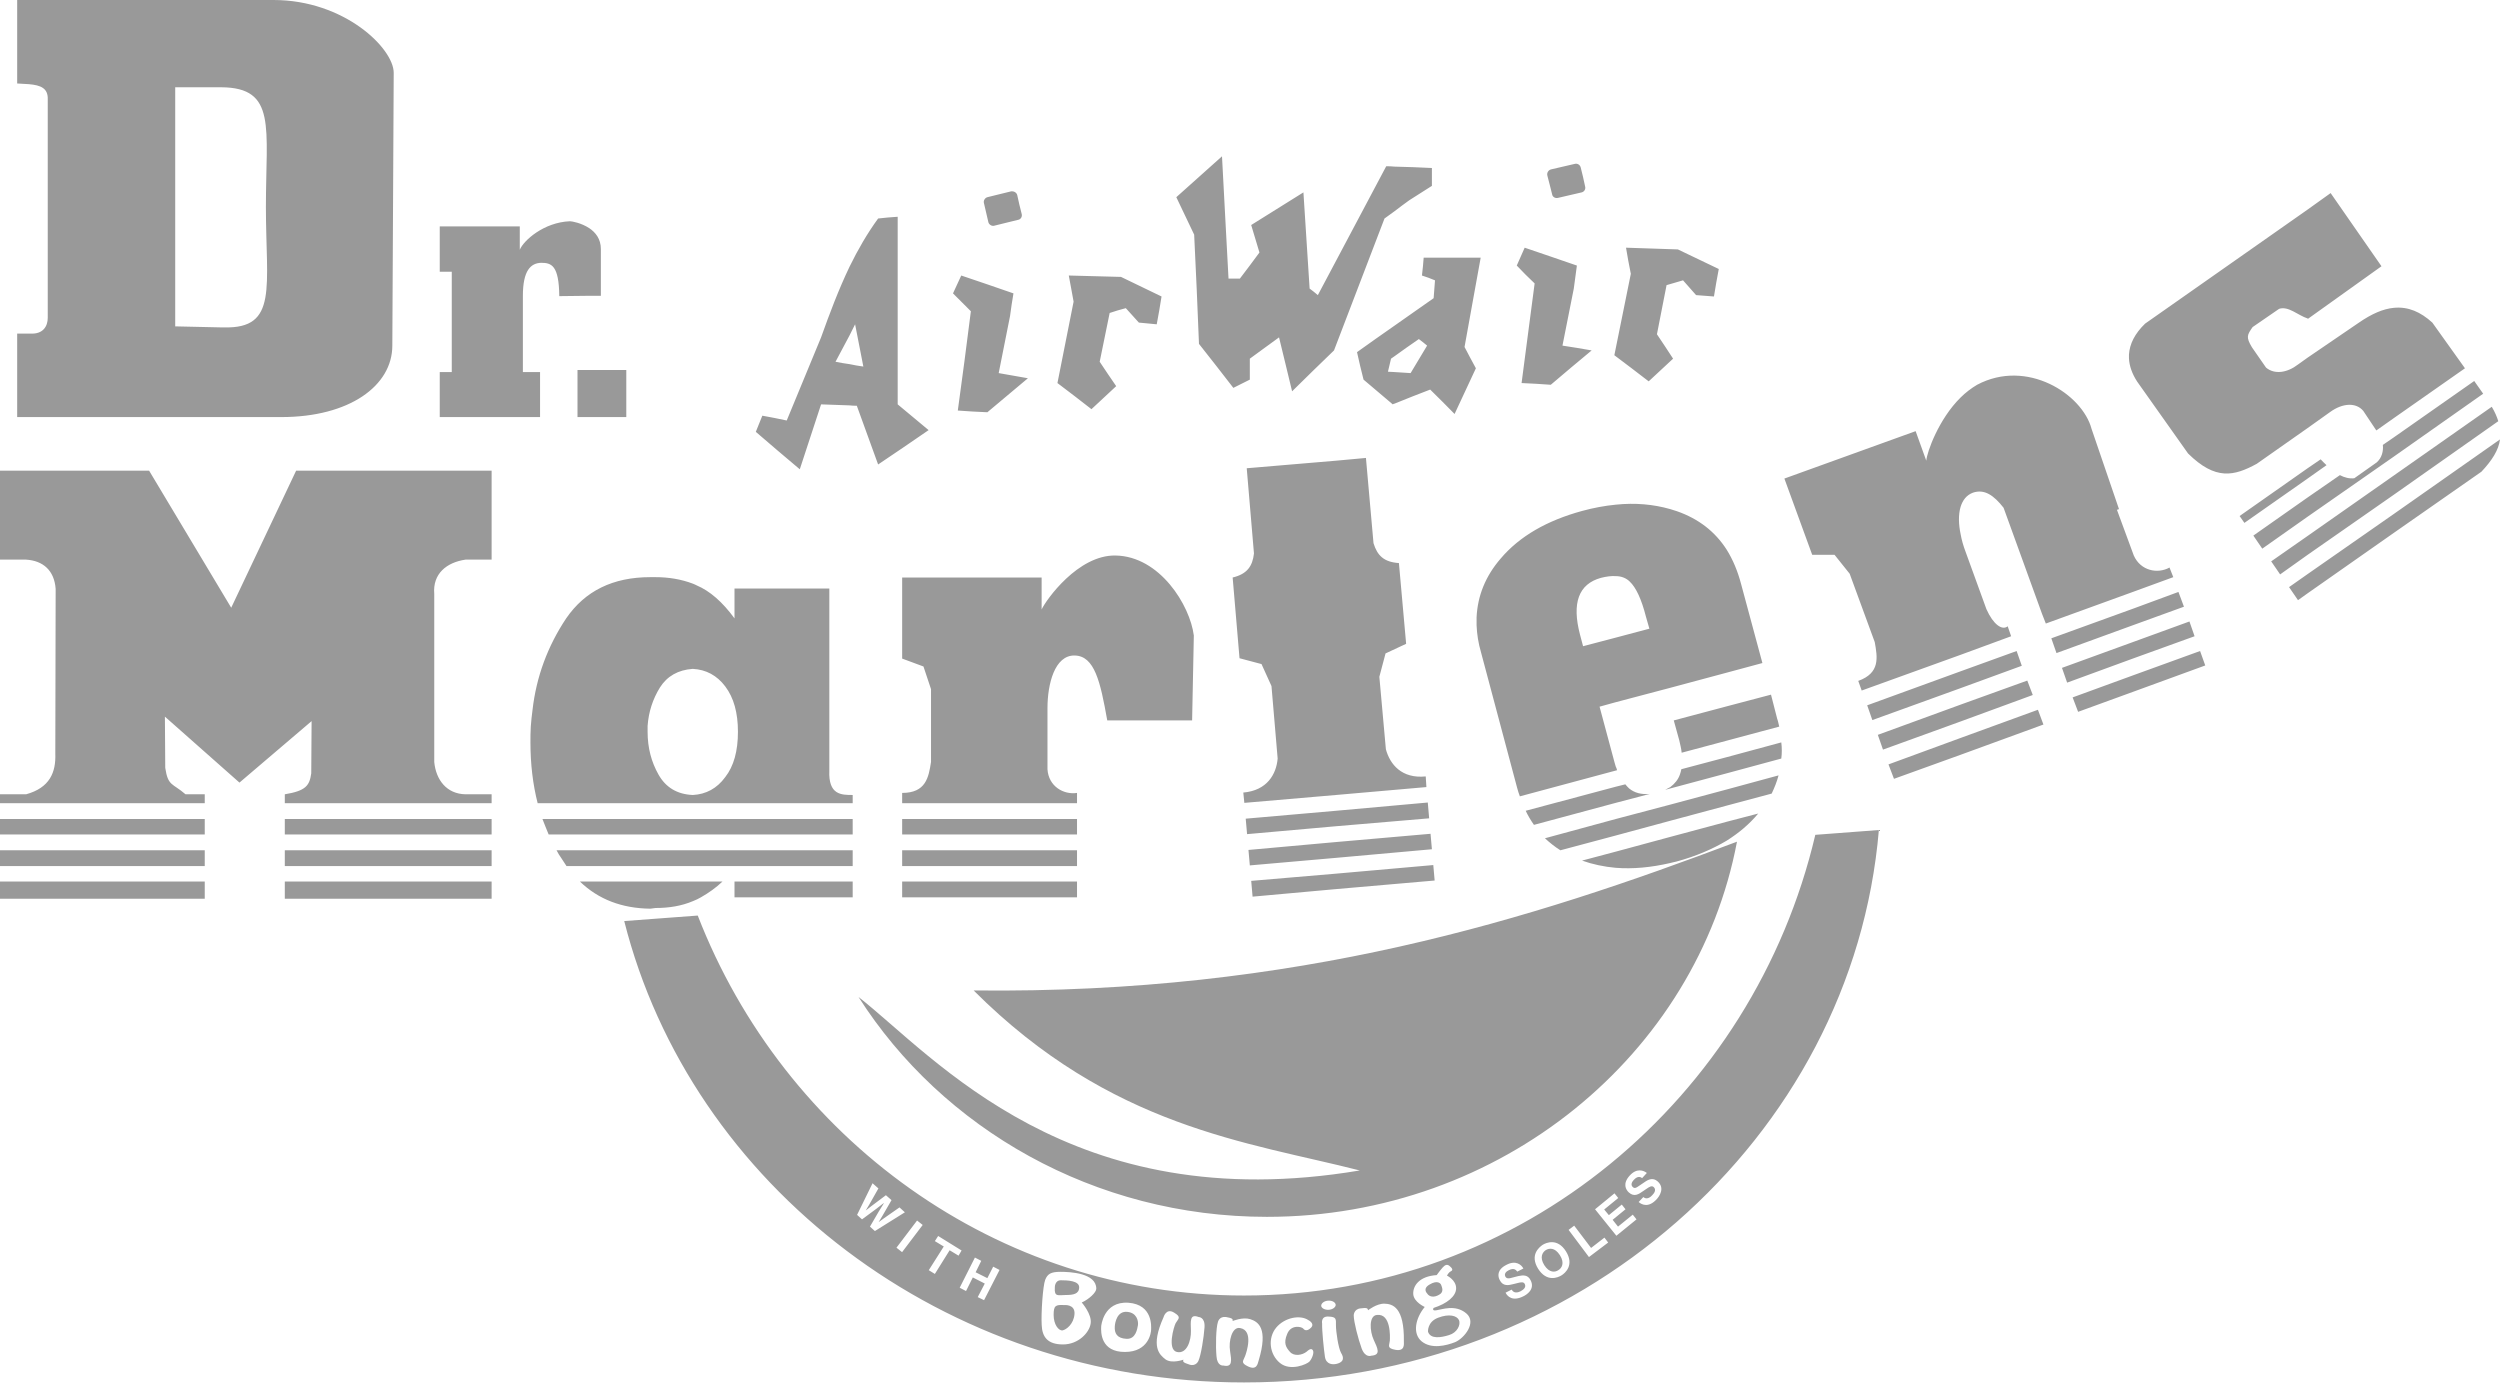 <?xml version="1.0" encoding="UTF-8"?>
<svg width="130px" height="72px" viewBox="0 0 130 72" version="1.1" xmlns="http://www.w3.org/2000/svg" xmlns:xlink="http://www.w3.org/1999/xlink">
    <!-- Generator: Sketch 54.1 (76490) - https://sketchapp.com -->
    <title>drmartens</title>
    <desc>Created with Sketch.</desc>
    <g id="Home" stroke="none" stroke-width="1" fill="none" fill-rule="evenodd">
        <g id="Home-2" transform="translate(-578, -2674)" fill="#999999">
            <path d="M664.159,2736.347 C663.732,2736.821 663.379,2736.65 663.209,2736.505 L663.452,2736.248 C663.524,2736.31 663.696,2736.394 663.916,2736.151 C664.038,2736.03 664.136,2735.859 663.989,2735.725 C663.891,2735.639 663.769,2735.712 663.611,2735.823 L663.452,2735.931 C663.209,2736.103 662.977,2736.26 662.697,2736.005 C662.551,2735.87 662.356,2735.554 662.746,2735.128 C663.111,2734.726 663.464,2734.861 663.636,2734.994 L663.391,2735.262 C663.33,2735.214 663.172,2735.116 662.954,2735.359 C662.856,2735.457 662.782,2735.616 662.904,2735.725 C663.001,2735.823 663.099,2735.749 663.16,2735.712 L663.538,2735.457 C663.732,2735.323 663.964,2735.225 664.196,2735.432 C664.598,2735.786 664.269,2736.225 664.159,2736.347 L664.159,2736.347 Z M662.052,2738.259 L660.943,2736.882 L661.954,2736.053 L662.149,2736.297 L661.418,2736.894 L661.661,2737.187 L662.332,2736.638 L662.527,2736.882 L661.857,2737.43 L662.137,2737.784 L662.904,2737.162 L663.099,2737.407 L662.052,2738.259 Z M660.626,2739.367 L659.567,2737.954 L659.858,2737.734 L660.736,2738.893 L661.431,2738.356 L661.625,2738.612 L660.626,2739.367 Z M659.201,2740.317 C659.006,2740.439 658.433,2740.683 657.982,2739.976 C657.545,2739.27 658.019,2738.869 658.214,2738.734 C658.409,2738.612 658.993,2738.369 659.433,2739.075 C659.871,2739.782 659.396,2740.196 659.201,2740.317 L659.201,2740.317 Z M657.228,2741.401 C656.655,2741.694 656.387,2741.415 656.289,2741.219 L656.606,2741.06 C656.655,2741.146 656.777,2741.293 657.069,2741.146 C657.228,2741.06 657.373,2740.939 657.288,2740.768 C657.228,2740.647 657.093,2740.672 656.91,2740.719 L656.716,2740.768 C656.435,2740.841 656.155,2740.901 655.985,2740.561 C655.887,2740.378 655.826,2740.025 656.338,2739.77 C656.825,2739.513 657.118,2739.77 657.216,2739.964 L656.898,2740.123 C656.849,2740.061 656.74,2739.904 656.46,2740.05 C656.326,2740.111 656.204,2740.232 656.277,2740.378 C656.338,2740.5 656.46,2740.476 656.532,2740.464 L656.959,2740.354 C657.203,2740.305 657.447,2740.28 657.592,2740.574 C657.837,2741.048 657.373,2741.329 657.228,2741.401 L657.228,2741.401 Z M653.67,2743.79 C653.206,2743.972 652.44,2744.167 651.928,2743.753 C651.428,2743.339 651.611,2742.535 652.086,2741.962 C652.086,2741.962 651.514,2741.707 651.489,2741.293 C651.466,2740.878 651.782,2740.366 652.708,2740.305 C652.708,2740.305 652.902,2740.037 653.024,2739.904 C653.145,2739.77 653.257,2739.72 653.39,2739.843 C653.524,2739.952 653.572,2740.05 653.439,2740.111 C653.318,2740.172 653.243,2740.331 653.243,2740.331 C653.243,2740.331 653.719,2740.561 653.719,2740.987 C653.719,2741.415 653.231,2741.791 652.549,2742.011 C652.549,2742.011 652.428,2742.181 652.696,2742.134 C652.977,2742.097 653.67,2741.816 654.242,2742.291 C654.815,2742.766 654.133,2743.594 653.67,2743.79 L653.67,2743.79 Z M650.564,2744.191 C650.1,2744.106 650.246,2743.972 650.271,2743.717 C650.284,2743.509 650.332,2742.291 649.601,2742.377 C649.174,2742.412 649.224,2743.218 649.431,2743.667 C649.637,2744.119 649.819,2744.46 649.309,2744.496 C649.309,2744.496 649.004,2744.629 648.81,2744.131 C648.627,2743.631 648.394,2742.73 648.394,2742.4 C648.394,2742.4 648.394,2742.071 648.749,2742.036 C649.102,2741.986 649.125,2742.036 649.137,2742.134 C649.137,2742.134 649.589,2741.779 649.991,2741.791 C650.417,2741.803 651.026,2741.975 651.001,2743.741 C651.001,2743.899 651.062,2744.277 650.564,2744.191 L650.564,2744.191 Z M647.579,2744.899 C647.299,2744.995 646.958,2744.946 646.897,2744.558 C646.837,2744.155 646.738,2743.168 646.75,2742.828 C646.75,2742.828 646.666,2742.437 647.079,2742.461 C647.507,2742.474 647.469,2742.596 647.469,2742.912 C647.469,2743.241 647.591,2744.094 647.736,2744.35 C647.895,2744.606 647.871,2744.801 647.579,2744.899 L647.579,2744.899 Z M646.702,2741.901 C646.702,2741.767 646.86,2741.646 647.067,2741.634 C647.273,2741.621 647.446,2741.718 647.457,2741.853 C647.457,2741.975 647.299,2742.097 647.091,2742.109 C646.885,2742.12 646.713,2742.023 646.702,2741.901 L646.702,2741.901 Z M646.092,2744.801 C645.971,2744.935 645.106,2745.325 644.557,2744.874 C644.009,2744.423 643.912,2743.582 644.363,2743.035 C644.814,2742.498 645.618,2742.364 646.031,2742.644 C646.031,2742.644 646.385,2742.815 646.178,2743.035 C645.971,2743.241 645.837,2743.18 645.764,2743.082 C645.679,2742.985 645.13,2742.864 644.935,2743.363 C644.728,2743.851 644.874,2744.07 645.082,2744.302 C645.288,2744.533 645.703,2744.484 645.959,2744.277 C645.959,2744.277 646.166,2744.058 646.264,2744.204 C646.36,2744.35 646.203,2744.68 646.092,2744.801 L646.092,2744.801 Z M643.449,2744.752 C643.4,2744.899 643.364,2745.275 642.901,2745.056 C642.486,2744.862 642.657,2744.764 642.743,2744.521 C642.816,2744.338 643.205,2743.18 642.486,2743.059 C642.06,2742.973 641.878,2743.753 641.963,2744.252 C642.036,2744.74 642.109,2745.117 641.61,2745.007 C641.61,2745.007 641.293,2745.056 641.257,2744.521 C641.208,2743.984 641.232,2743.059 641.329,2742.755 C641.329,2742.755 641.39,2742.437 641.755,2742.485 C642.109,2742.547 642.109,2742.596 642.097,2742.693 C642.097,2742.693 642.621,2742.474 643.011,2742.596 C643.424,2742.73 643.961,2743.059 643.449,2744.752 L643.449,2744.752 Z M640.318,2744.764 C640.318,2744.764 640.196,2745.068 639.855,2744.96 C639.502,2744.849 639.502,2744.801 639.538,2744.703 C639.538,2744.703 638.942,2744.922 638.613,2744.692 C638.296,2744.447 637.809,2744.045 638.503,2742.498 C638.503,2742.498 638.637,2741.999 639.051,2742.255 C639.454,2742.498 639.27,2742.571 639.136,2742.802 C639.039,2742.985 638.686,2744.18 639.197,2744.302 C639.722,2744.423 639.941,2743.704 639.928,2743.204 C639.916,2742.704 639.855,2742.303 640.33,2742.485 C640.33,2742.485 640.672,2742.485 640.635,2743.022 C640.599,2743.545 640.452,2744.472 640.318,2744.764 L640.318,2744.764 Z M637.858,2743.143 C637.858,2743.29 637.735,2744.302 636.492,2744.302 C635.25,2744.302 635.238,2743.302 635.263,2742.961 C635.263,2742.961 635.372,2741.657 636.675,2741.742 C637.967,2741.84 637.858,2743.01 637.858,2743.143 L637.858,2743.143 Z M634.251,2741.73 C634.251,2741.73 634.787,2742.34 634.715,2742.815 C634.654,2743.29 634.081,2743.911 633.277,2743.911 C632.473,2743.911 632.193,2743.521 632.168,2742.9 C632.132,2742.279 632.229,2740.866 632.351,2740.549 C632.473,2740.245 632.643,2740.135 633.143,2740.135 C633.643,2740.135 635.007,2740.196 635.007,2741.013 C635.007,2741.207 634.629,2741.56 634.251,2741.73 L634.251,2741.73 Z M629.171,2741.609 L628.842,2741.45 L629.208,2740.745 L628.586,2740.427 L628.234,2741.134 L627.904,2740.962 L628.696,2739.392 L629.025,2739.563 L628.733,2740.158 L629.342,2740.464 L629.646,2739.867 L629.976,2740.037 L629.171,2741.609 Z M627.381,2739.014 L626.613,2740.245 L626.296,2740.05 L627.076,2738.818 L626.613,2738.538 L626.784,2738.271 L628.002,2739.026 L627.844,2739.294 L627.381,2739.014 Z M624.908,2739.112 L624.616,2738.88 L625.688,2737.467 L625.98,2737.698 L624.908,2739.112 Z M623.238,2737.784 C623.677,2737.015 623.775,2736.869 623.957,2736.578 L623.945,2736.566 C623.677,2736.785 623.567,2736.858 622.825,2737.407 L622.568,2737.174 L623.372,2735.529 L623.677,2735.798 C623.19,2736.664 623.128,2736.772 623.019,2736.944 C623.165,2736.833 623.311,2736.711 624.067,2736.151 L624.359,2736.407 C623.859,2737.272 623.811,2737.358 623.689,2737.552 C623.823,2737.454 623.945,2737.358 624.774,2736.785 L625.054,2737.04 L623.495,2738.015 L623.238,2737.784 Z M642.688,2741.367 C629.825,2741.367 618.767,2733.167 614.283,2721.609 L610.46,2721.895 C613.926,2735.615 627.074,2745.887 642.688,2745.887 C660.034,2745.887 674.343,2733.203 675.701,2717.161 L672.396,2717.411 C669.18,2731.113 657.068,2741.367 642.688,2741.367 L642.688,2741.367 Z M633.337,2741.864 C632.887,2741.84 632.789,2741.889 632.789,2742.377 C632.789,2742.876 633.045,2743.204 633.252,2743.18 C633.447,2743.143 633.837,2742.851 633.874,2742.328 C633.91,2741.803 633.337,2741.864 633.337,2741.864 M633.167,2740.574 C632.838,2740.574 632.851,2740.952 632.851,2740.952 C632.814,2741.462 633.033,2741.34 633.423,2741.34 C633.801,2741.34 634.117,2741.292 634.117,2740.939 C634.117,2740.598 633.508,2740.574 633.167,2740.574 M636.627,2742.218 C636.091,2742.157 635.981,2742.766 635.969,2742.973 C635.944,2743.326 636.079,2743.594 636.578,2743.619 C637.065,2743.643 637.139,2743.096 637.175,2742.9 C637.2,2742.669 637.102,2742.266 636.627,2742.218 M652.781,2742.522 C652.208,2742.741 652.257,2743.253 652.257,2743.253 C652.391,2743.643 652.927,2743.558 653.353,2743.423 C653.767,2743.302 653.974,2742.888 653.865,2742.644 C653.756,2742.412 653.353,2742.303 652.781,2742.522 M652.83,2741.329 C653.11,2741.182 652.977,2740.927 652.94,2740.817 C652.902,2740.719 652.732,2740.561 652.342,2740.793 C651.953,2741.013 652.208,2741.256 652.208,2741.256 C652.318,2741.438 652.561,2741.487 652.83,2741.329 M658.386,2739.002 C658.214,2739.112 658.045,2739.367 658.299,2739.782 C658.568,2740.207 658.872,2740.158 659.03,2740.05 C659.201,2739.952 659.383,2739.696 659.115,2739.27 C658.848,2738.855 658.555,2738.904 658.386,2739.002 M608.03,2693.24 L608.03,2695.687 L608.638,2695.687 L610.567,2695.687 L610.567,2693.24 L608.638,2693.24 L608.03,2693.24 Z M587.111,2678.538 L589.469,2678.538 L589.505,2678.538 C592.399,2678.555 591.827,2680.628 591.827,2684.754 C591.827,2688.935 592.47,2691.096 589.648,2691.025 L589.505,2691.025 L587.111,2690.971 L587.111,2678.538 Z M592.631,2695.688 C596.168,2695.688 598.401,2694.062 598.401,2691.972 L598.473,2677.787 C598.473,2676.519 595.918,2674 592.22,2674 L589.505,2674 L578.893,2674 L578.893,2678.341 L579.501,2678.377 C580.126,2678.43 580.501,2678.591 580.483,2679.163 L580.483,2690.525 C580.483,2690.971 580.233,2691.382 579.59,2691.346 L578.893,2691.346 L578.893,2695.688 L589.505,2695.688 L592.631,2695.688 Z M606.083,2693.347 L605.19,2693.347 L605.19,2689.381 C605.19,2688.059 605.601,2687.684 606.137,2687.666 C606.673,2687.666 607.066,2687.791 607.083,2689.399 L608.638,2689.381 L609.245,2689.381 L609.245,2686.952 C609.245,2686.416 608.959,2686.076 608.638,2685.862 C608.227,2685.594 607.744,2685.505 607.637,2685.505 C606.28,2685.558 605.226,2686.505 605.029,2686.988 L605.029,2685.773 L600.867,2685.773 L600.867,2688.131 L601.492,2688.131 L601.492,2693.347 L600.867,2693.347 L600.867,2695.688 L606.083,2695.688 L606.083,2693.347 Z M622.643,2725.843 C627.002,2732.685 634.899,2737.276 643.884,2737.276 C656.05,2737.276 666.233,2728.826 668.323,2717.768 C657.64,2721.805 645.456,2725.7 628.628,2725.503 C635.774,2732.649 642.902,2733.382 648.708,2734.864 C633.666,2737.401 626.592,2728.933 622.643,2725.843 M627.806,2695.348 C628.324,2695.384 628.825,2695.42 629.343,2695.437 C630.039,2694.848 630.754,2694.258 631.451,2693.669 C630.95,2693.579 630.432,2693.49 629.932,2693.401 C630.129,2692.418 630.325,2691.436 630.522,2690.435 C630.575,2690.042 630.629,2689.649 630.7,2689.256 C629.789,2688.935 628.878,2688.631 627.985,2688.327 C627.842,2688.631 627.699,2688.935 627.556,2689.256 C627.86,2689.56 628.181,2689.882 628.485,2690.185 C628.271,2691.918 628.039,2693.633 627.806,2695.348 M629.396,2685.558 C629.432,2685.683 629.575,2685.773 629.7,2685.737 C630.111,2685.63 630.522,2685.54 630.933,2685.433 C631.075,2685.415 631.165,2685.272 631.129,2685.13 C631.04,2684.808 630.968,2684.469 630.897,2684.147 C630.861,2684.004 630.718,2683.933 630.575,2683.951 C630.164,2684.058 629.753,2684.147 629.343,2684.254 C629.218,2684.29 629.128,2684.433 629.164,2684.558 C629.235,2684.897 629.325,2685.219 629.396,2685.558 M634.756,2695.277 C635.184,2694.884 635.613,2694.473 636.042,2694.08 C635.756,2693.669 635.47,2693.24 635.184,2692.811 C635.363,2691.972 635.524,2691.114 635.702,2690.275 C635.97,2690.185 636.256,2690.096 636.542,2690.024 C636.774,2690.275 636.989,2690.525 637.221,2690.775 C637.525,2690.81 637.846,2690.828 638.15,2690.864 C638.239,2690.382 638.328,2689.899 638.4,2689.417 C637.703,2689.078 636.989,2688.738 636.292,2688.399 C635.381,2688.381 634.488,2688.345 633.577,2688.327 C633.666,2688.774 633.737,2689.221 633.827,2689.685 C633.541,2691.096 633.273,2692.508 632.987,2693.919 C633.577,2694.366 634.166,2694.812 634.756,2695.277 M640.347,2691.882 C640.954,2692.651 641.544,2693.401 642.134,2694.169 C642.42,2694.026 642.705,2693.883 642.991,2693.74 L642.991,2692.651 C643.491,2692.275 644.01,2691.918 644.51,2691.543 C644.742,2692.472 644.956,2693.401 645.189,2694.348 C645.921,2693.633 646.636,2692.919 647.368,2692.222 C648.243,2689.935 649.119,2687.649 649.994,2685.362 C650.173,2685.237 650.333,2685.112 650.512,2684.987 C650.762,2684.79 651.012,2684.612 651.28,2684.415 C651.673,2684.165 652.066,2683.915 652.459,2683.665 L652.459,2682.736 C651.816,2682.7 651.155,2682.682 650.512,2682.664 C650.369,2682.646 650.226,2682.646 650.083,2682.646 C648.904,2684.88 647.707,2687.113 646.528,2689.346 C646.386,2689.221 646.243,2689.113 646.1,2689.006 C645.993,2687.327 645.885,2685.666 645.778,2684.004 C644.885,2684.558 643.974,2685.13 643.062,2685.701 C643.206,2686.184 643.349,2686.648 643.491,2687.13 C643.152,2687.595 642.813,2688.042 642.473,2688.488 L641.883,2688.488 C641.776,2686.38 641.651,2684.254 641.544,2682.128 C640.758,2682.843 639.954,2683.54 639.168,2684.254 C639.472,2684.897 639.794,2685.558 640.097,2686.202 C640.187,2688.095 640.276,2689.989 640.347,2691.882 M658.712,2684.111 C658.73,2684.236 658.872,2684.326 659.016,2684.29 C659.427,2684.201 659.837,2684.093 660.248,2684.004 C660.391,2683.968 660.463,2683.825 660.427,2683.7 C660.355,2683.361 660.284,2683.039 660.195,2682.7 C660.159,2682.575 660.034,2682.486 659.891,2682.521 C659.48,2682.611 659.069,2682.718 658.658,2682.807 C658.515,2682.843 658.426,2682.986 658.462,2683.129 C658.551,2683.45 658.623,2683.772 658.712,2684.111 M663.732,2693.83 C664.161,2693.437 664.572,2693.044 665,2692.651 C664.714,2692.222 664.447,2691.793 664.161,2691.382 C664.321,2690.525 664.5,2689.685 664.661,2688.827 C664.947,2688.738 665.233,2688.667 665.518,2688.577 C665.733,2688.827 665.965,2689.078 666.197,2689.346 C666.501,2689.363 666.805,2689.399 667.126,2689.417 C667.198,2688.935 667.287,2688.47 667.376,2687.988 C666.662,2687.648 665.965,2687.309 665.25,2686.97 C664.357,2686.934 663.446,2686.916 662.553,2686.88 C662.624,2687.327 662.713,2687.791 662.803,2688.238 C662.517,2689.649 662.231,2691.061 661.946,2692.472 C662.553,2692.918 663.142,2693.383 663.732,2693.83 M657.801,2688.738 C657.568,2690.471 657.354,2692.186 657.122,2693.919 C657.622,2693.937 658.14,2693.973 658.641,2694.008 C659.355,2693.401 660.052,2692.811 660.766,2692.222 C660.248,2692.133 659.748,2692.043 659.248,2691.972 C659.444,2690.971 659.641,2689.989 659.837,2689.006 C659.891,2688.613 659.945,2688.202 659.998,2687.809 C659.105,2687.506 658.194,2687.184 657.283,2686.88 C657.14,2687.184 657.015,2687.506 656.872,2687.809 C657.175,2688.131 657.479,2688.435 657.801,2688.738 M651.352,2693.401 C651.066,2693.383 650.798,2693.365 650.512,2693.347 C650.405,2693.347 650.28,2693.329 650.173,2693.329 C650.226,2693.097 650.28,2692.865 650.333,2692.651 C650.405,2692.597 650.459,2692.561 650.512,2692.526 C650.941,2692.222 651.352,2691.918 651.78,2691.632 C651.923,2691.74 652.066,2691.847 652.209,2691.972 C651.923,2692.454 651.638,2692.919 651.352,2693.401 M651.941,2688.327 C652.174,2688.399 652.406,2688.488 652.62,2688.578 C652.602,2688.881 652.567,2689.203 652.549,2689.506 C651.87,2689.989 651.191,2690.453 650.512,2690.936 C649.851,2691.4 649.208,2691.847 648.565,2692.311 C648.672,2692.794 648.779,2693.258 648.904,2693.74 C649.405,2694.169 649.923,2694.598 650.423,2695.027 C650.459,2695.008 650.476,2694.991 650.512,2694.991 C651.137,2694.741 651.745,2694.491 652.37,2694.258 C652.799,2694.687 653.228,2695.098 653.638,2695.527 C654.014,2694.741 654.371,2693.937 654.746,2693.151 C654.549,2692.794 654.353,2692.418 654.156,2692.043 C654.442,2690.489 654.71,2688.935 654.996,2687.398 L652.031,2687.398 C652.013,2687.702 651.977,2688.006 651.941,2688.327 M622.179,2691.436 C622.268,2691.239 622.375,2691.061 622.465,2690.864 C622.608,2691.597 622.751,2692.329 622.894,2693.061 C622.661,2693.026 622.411,2692.99 622.179,2692.936 C621.929,2692.901 621.697,2692.865 621.447,2692.811 C621.697,2692.347 621.929,2691.9 622.179,2691.436 M620.696,2695.027 C621.179,2695.044 621.679,2695.062 622.179,2695.08 C622.304,2695.098 622.429,2695.098 622.554,2695.098 C622.929,2696.116 623.287,2697.135 623.662,2698.153 C624.537,2697.563 625.412,2696.974 626.288,2696.366 C625.752,2695.92 625.216,2695.473 624.68,2695.027 L624.68,2685.272 C624.341,2685.29 624.001,2685.326 623.662,2685.362 C623.09,2686.148 622.608,2686.987 622.179,2687.863 C621.607,2689.06 621.143,2690.292 620.696,2691.543 C620.107,2692.99 619.499,2694.419 618.91,2695.866 C618.481,2695.777 618.07,2695.688 617.641,2695.616 C617.534,2695.902 617.409,2696.17 617.302,2696.456 C618.07,2697.117 618.82,2697.76 619.589,2698.403 C619.964,2697.277 620.321,2696.152 620.696,2695.027 M702.48,2697.742 L707.125,2694.473 L706.66,2693.812 L702.48,2696.742 L701.908,2697.135 C701.944,2697.456 701.855,2697.813 701.587,2698.046 L700.426,2698.867 C700.176,2698.903 699.908,2698.832 699.675,2698.707 L697.996,2699.868 L695.174,2701.851 L695.638,2702.53 L697.996,2700.868 L702.48,2697.742 Z M697.996,2696.259 L699.175,2695.419 C699.818,2694.955 700.515,2694.919 700.89,2695.366 L701.569,2696.384 L702.48,2695.741 L706.178,2693.151 L704.481,2690.775 C703.873,2690.221 703.23,2689.935 702.48,2690.007 C701.926,2690.06 701.337,2690.31 700.64,2690.793 L697.996,2692.597 L697.496,2692.954 C696.942,2693.383 696.281,2693.49 695.834,2693.115 L695.102,2692.061 C694.78,2691.525 694.852,2691.418 695.137,2691.007 L696.513,2690.06 C696.996,2689.899 697.496,2690.4 697.996,2690.56 L698.014,2690.578 L701.837,2687.845 L699.193,2684.04 L697.996,2684.897 L689.546,2690.828 C689.01,2691.346 688.742,2691.882 688.706,2692.436 L688.706,2692.633 C688.724,2693.026 688.867,2693.437 689.135,2693.847 L691.779,2697.581 C693.208,2698.992 694.173,2698.76 695.352,2698.117 L697.996,2696.259 Z M702.48,2700.725 L697.996,2703.852 L697.031,2704.53 L697.496,2705.209 L697.996,2704.852 L702.48,2701.708 L707.035,2698.528 C707.589,2697.938 707.929,2697.402 708,2696.849 L702.48,2700.725 Z M698.979,2698.189 C698.854,2698.081 698.764,2697.974 698.675,2697.885 L697.996,2698.349 L694.459,2700.833 L694.709,2701.19 L697.996,2698.885 L698.979,2698.189 Z M702.48,2699.725 L707.911,2695.902 C707.839,2695.67 707.732,2695.42 707.572,2695.152 L702.48,2698.725 L697.996,2701.869 L696.102,2703.191 L696.567,2703.869 L697.996,2702.851 L702.48,2699.725 Z M622.34,2719.037 L622.34,2718.215 L614.033,2718.215 L606.941,2718.215 C607.012,2718.358 607.101,2718.501 607.191,2718.626 C607.28,2718.769 607.369,2718.894 607.459,2719.037 L614.033,2719.037 L622.34,2719.037 Z M612.086,2721.216 C612.8,2721.216 613.443,2721.109 614.033,2720.859 C614.176,2720.805 614.319,2720.734 614.444,2720.662 C614.855,2720.43 615.23,2720.162 615.569,2719.84 L614.033,2719.84 L608.155,2719.84 C609.12,2720.769 610.335,2721.234 611.818,2721.252 L612.086,2721.216 Z M612.246,2714.285 C611.871,2713.624 611.675,2712.891 611.675,2712.051 L611.675,2711.891 L611.675,2711.748 C611.728,2711.015 611.943,2710.354 612.318,2709.747 C612.693,2709.157 613.265,2708.836 614.015,2708.782 L614.033,2708.782 C614.712,2708.818 615.283,2709.122 615.712,2709.693 C616.159,2710.283 616.373,2711.069 616.373,2712.051 C616.373,2713.052 616.159,2713.838 615.712,2714.41 C615.283,2714.999 614.712,2715.303 614.033,2715.339 L614.015,2715.339 C613.211,2715.303 612.622,2714.946 612.246,2714.285 L612.246,2714.285 Z M622.34,2715.767 L622.34,2715.339 C621.75,2715.339 621.071,2715.339 621.125,2714.07 L621.125,2704.602 L616.462,2704.602 L616.194,2704.602 L616.194,2706.156 C615.569,2705.299 614.908,2704.727 614.229,2704.441 C614.176,2704.405 614.104,2704.388 614.033,2704.352 C613.425,2704.12 612.764,2704.012 612.086,2704.012 L611.818,2704.012 C609.87,2704.012 608.423,2704.727 607.441,2706.156 C606.476,2707.603 605.887,2709.193 605.69,2710.926 C605.654,2711.212 605.619,2711.498 605.601,2711.784 C605.583,2712.069 605.583,2712.355 605.583,2712.605 C605.583,2713.731 605.708,2714.785 605.958,2715.767 L614.033,2715.767 L622.34,2715.767 Z M622.054,2720.662 L622.34,2720.662 L622.34,2719.84 L616.194,2719.84 L616.194,2720.662 L622.054,2720.662 Z M622.34,2717.393 L622.34,2716.589 L614.033,2716.589 L606.208,2716.589 C606.315,2716.857 606.422,2717.143 606.53,2717.393 L614.033,2717.393 L622.34,2717.393 Z M661.249,2704.048 C661.534,2703.977 661.802,2703.941 662.017,2703.959 C662.32,2703.959 662.571,2704.066 662.749,2704.245 C663.071,2704.548 663.357,2705.156 663.589,2706.067 L663.768,2706.692 L662.017,2707.157 L660.32,2707.603 L660.159,2706.996 C659.73,2705.352 660.087,2704.37 661.249,2704.048 L661.249,2704.048 Z M654.782,2706.513 C654.8,2706.96 654.871,2707.442 655.014,2707.925 L656.89,2714.964 C656.925,2715.106 656.979,2715.267 657.033,2715.41 L662.017,2714.07 L662.088,2714.052 C662.071,2713.981 662.053,2713.927 662.017,2713.856 C661.981,2713.713 661.927,2713.57 661.892,2713.409 L661.177,2710.747 L662.017,2710.515 L664.857,2709.765 L667.787,2708.979 L669.645,2708.478 L668.537,2704.37 C668.359,2703.691 668.109,2703.101 667.787,2702.583 C667.18,2701.636 666.322,2700.975 665.197,2700.582 C665.089,2700.547 664.965,2700.511 664.857,2700.475 C663.982,2700.225 663.035,2700.136 662.017,2700.243 C661.463,2700.297 660.873,2700.404 660.284,2700.565 C658.444,2701.065 657.015,2701.886 656.032,2703.048 C655.246,2703.959 654.835,2704.977 654.782,2706.103 L654.782,2706.513 Z M665.429,2713.999 C665.411,2714.088 665.393,2714.177 665.358,2714.267 C665.268,2714.535 665.09,2714.749 664.857,2714.928 C664.768,2714.981 664.679,2715.017 664.589,2715.07 L664.857,2714.999 L667.787,2714.213 L670.627,2713.445 C670.663,2713.177 670.663,2712.891 670.627,2712.605 L667.787,2713.373 L665.429,2713.999 Z M669.413,2716.321 L669.431,2716.303 L667.787,2716.732 L664.857,2717.518 L662.017,2718.286 L660.266,2718.751 C660.82,2718.947 661.409,2719.072 662.017,2719.126 C662.91,2719.197 663.857,2719.108 664.857,2718.876 C664.947,2718.858 665.054,2718.822 665.161,2718.804 C666.161,2718.536 667.037,2718.161 667.787,2717.715 C668.412,2717.322 668.966,2716.857 669.413,2716.321 M663.786,2715.285 C663.339,2715.321 662.999,2715.231 662.714,2714.999 C662.642,2714.928 662.571,2714.856 662.517,2714.785 L662.017,2714.91 L657.336,2716.16 C657.461,2716.428 657.604,2716.661 657.765,2716.893 L662.017,2715.749 L663.786,2715.285 Z M670.485,2714.32 L667.787,2715.053 L664.857,2715.839 L662.017,2716.589 L658.337,2717.59 C658.587,2717.822 658.855,2718.036 659.141,2718.215 L662.017,2717.447 L664.857,2716.679 L667.787,2715.892 L670.127,2715.267 C670.27,2714.964 670.395,2714.66 670.485,2714.32 M665.036,2711.462 L665.322,2712.498 C665.375,2712.73 665.429,2712.945 665.447,2713.141 L667.787,2712.516 L670.52,2711.784 C670.485,2711.658 670.467,2711.516 670.413,2711.373 L670.092,2710.122 L667.787,2710.73 L665.036,2711.462 Z M643.063,2719.805 L643.134,2720.626 L647.475,2720.233 L652.602,2719.787 L652.531,2718.983 L647.475,2719.43 L643.063,2719.805 Z M642.098,2704.03 L642.455,2708.228 L643.599,2708.532 L644.117,2709.675 L644.438,2713.445 C644.367,2714.267 643.884,2715.106 642.652,2715.213 L642.705,2715.749 L647.475,2715.339 L652.173,2714.928 L652.138,2714.374 C650.887,2714.499 650.28,2713.749 650.066,2712.963 L649.726,2709.193 L650.048,2707.978 L651.119,2707.478 L650.744,2703.28 C649.958,2703.226 649.619,2702.887 649.422,2702.244 L649.029,2697.813 L647.475,2697.956 L642.83,2698.349 L643.206,2702.78 C643.134,2703.441 642.848,2703.852 642.098,2704.03 M647.475,2717.786 L642.92,2718.197 L642.991,2719.001 L647.475,2718.608 L652.459,2718.161 L652.388,2717.357 L647.475,2717.786 Z M647.475,2716.16 L642.777,2716.571 L642.848,2717.375 L647.475,2716.964 L652.316,2716.553 L652.245,2715.731 L647.475,2716.16 Z M692.118,2707.085 L691.851,2706.317 L688.956,2707.371 L685.223,2708.729 L685.491,2709.497 L688.956,2708.228 L692.118,2707.085 Z M691.565,2705.549 L691.279,2704.781 L688.956,2705.638 L684.669,2707.192 L684.937,2707.96 L688.956,2706.496 L691.565,2705.549 Z M688.956,2709.104 L685.777,2710.265 L686.062,2711.015 L688.956,2709.961 L692.673,2708.604 L692.404,2707.853 L688.956,2709.104 Z M691.011,2704.012 L690.814,2703.512 C690.207,2703.852 689.314,2703.691 688.957,2702.887 L688.081,2700.511 L688.188,2700.475 L686.759,2696.295 C686.277,2694.491 683.401,2692.633 680.81,2694.008 C680.507,2694.187 680.203,2694.419 679.953,2694.669 C678.809,2695.795 678.202,2697.51 678.166,2697.956 L677.613,2696.42 L670.788,2698.885 L672.235,2702.851 L673.397,2702.851 L674.183,2703.834 L675.487,2707.389 C675.63,2708.193 675.773,2708.997 674.629,2709.407 L674.808,2709.908 L679.953,2708.05 L682.579,2707.085 L682.4,2706.567 C682.115,2706.799 681.65,2706.478 681.293,2705.674 L680.203,2702.673 C680.096,2702.387 680.006,2702.083 679.953,2701.779 C679.846,2701.279 679.828,2700.761 679.953,2700.35 C680.06,2700.011 680.257,2699.743 680.596,2699.618 C681.185,2699.421 681.668,2699.743 682.186,2700.404 L684.187,2705.924 L684.383,2706.424 L688.957,2704.763 L691.011,2704.012 Z M683.133,2708.621 L682.865,2707.853 L679.953,2708.907 L675.094,2710.676 L675.362,2711.444 L679.953,2709.783 L683.133,2708.621 Z M679.953,2712.373 L676.201,2713.749 L676.487,2714.499 L679.953,2713.248 L684.258,2711.676 L683.972,2710.908 L679.953,2712.373 Z M683.704,2710.14 L683.419,2709.39 L679.953,2710.64 L675.647,2712.212 L675.915,2712.98 L679.953,2711.516 L683.704,2710.14 Z M624.912,2720.662 L634.005,2720.662 L634.005,2719.84 L624.912,2719.84 L624.912,2720.662 Z M624.912,2717.393 L634.005,2717.393 L634.005,2716.589 L624.912,2716.589 L624.912,2717.393 Z M624.912,2719.037 L634.005,2719.037 L634.005,2718.215 L624.912,2718.215 L624.912,2719.037 Z M624.912,2704.03 L624.912,2708.246 L626.02,2708.657 L626.413,2709.836 L626.413,2713.624 C626.288,2714.427 626.145,2715.232 624.912,2715.232 L624.912,2715.767 L634.005,2715.767 L634.005,2715.232 C633.309,2715.339 632.523,2714.892 632.469,2713.999 L632.469,2710.819 C632.469,2709.568 632.844,2708.068 633.88,2708.086 C634.916,2708.103 635.22,2709.443 635.577,2711.462 L639.99,2711.462 L640.079,2707.049 C639.882,2705.477 638.311,2702.923 636.006,2702.887 C634.059,2702.851 632.397,2705.191 632.165,2705.692 L632.165,2704.03 L624.912,2704.03 Z M590.023,2705.602 L585.753,2698.474 L578,2698.474 L578,2703.101 L579.358,2703.101 C580.233,2703.155 580.823,2703.655 580.894,2704.62 L580.876,2713.195 C580.912,2714.159 580.59,2714.964 579.358,2715.303 L578,2715.303 L578,2715.767 L588.647,2715.767 L588.647,2715.303 L587.647,2715.303 C586.968,2714.713 586.736,2714.892 586.593,2713.927 L586.575,2711.265 L590.452,2714.695 L594.203,2711.498 L594.185,2714.213 C594.096,2714.856 593.899,2715.124 592.81,2715.303 L592.81,2715.767 L603.564,2715.767 L603.564,2715.303 L602.206,2715.303 C601.224,2715.285 600.67,2714.552 600.581,2713.624 L600.581,2704.888 C600.491,2703.834 601.224,2703.244 602.206,2703.101 L603.564,2703.101 L603.564,2698.474 L593.399,2698.474 L590.023,2705.602 Z M592.81,2720.734 L603.564,2720.734 L603.564,2719.84 L592.81,2719.84 L592.81,2720.734 Z M578,2719.037 L588.647,2719.037 L588.647,2718.215 L578,2718.215 L578,2719.037 Z M592.81,2717.393 L603.564,2717.393 L603.564,2716.589 L592.81,2716.589 L592.81,2717.393 Z M578,2717.393 L588.647,2717.393 L588.647,2716.589 L578,2716.589 L578,2717.393 Z M578,2720.734 L588.647,2720.734 L588.647,2719.84 L578,2719.84 L578,2720.734 Z M592.81,2719.037 L603.564,2719.037 L603.564,2718.215 L592.81,2718.215 L592.81,2719.037 Z" id="drmartens"></path>
        </g>
    </g>
</svg>